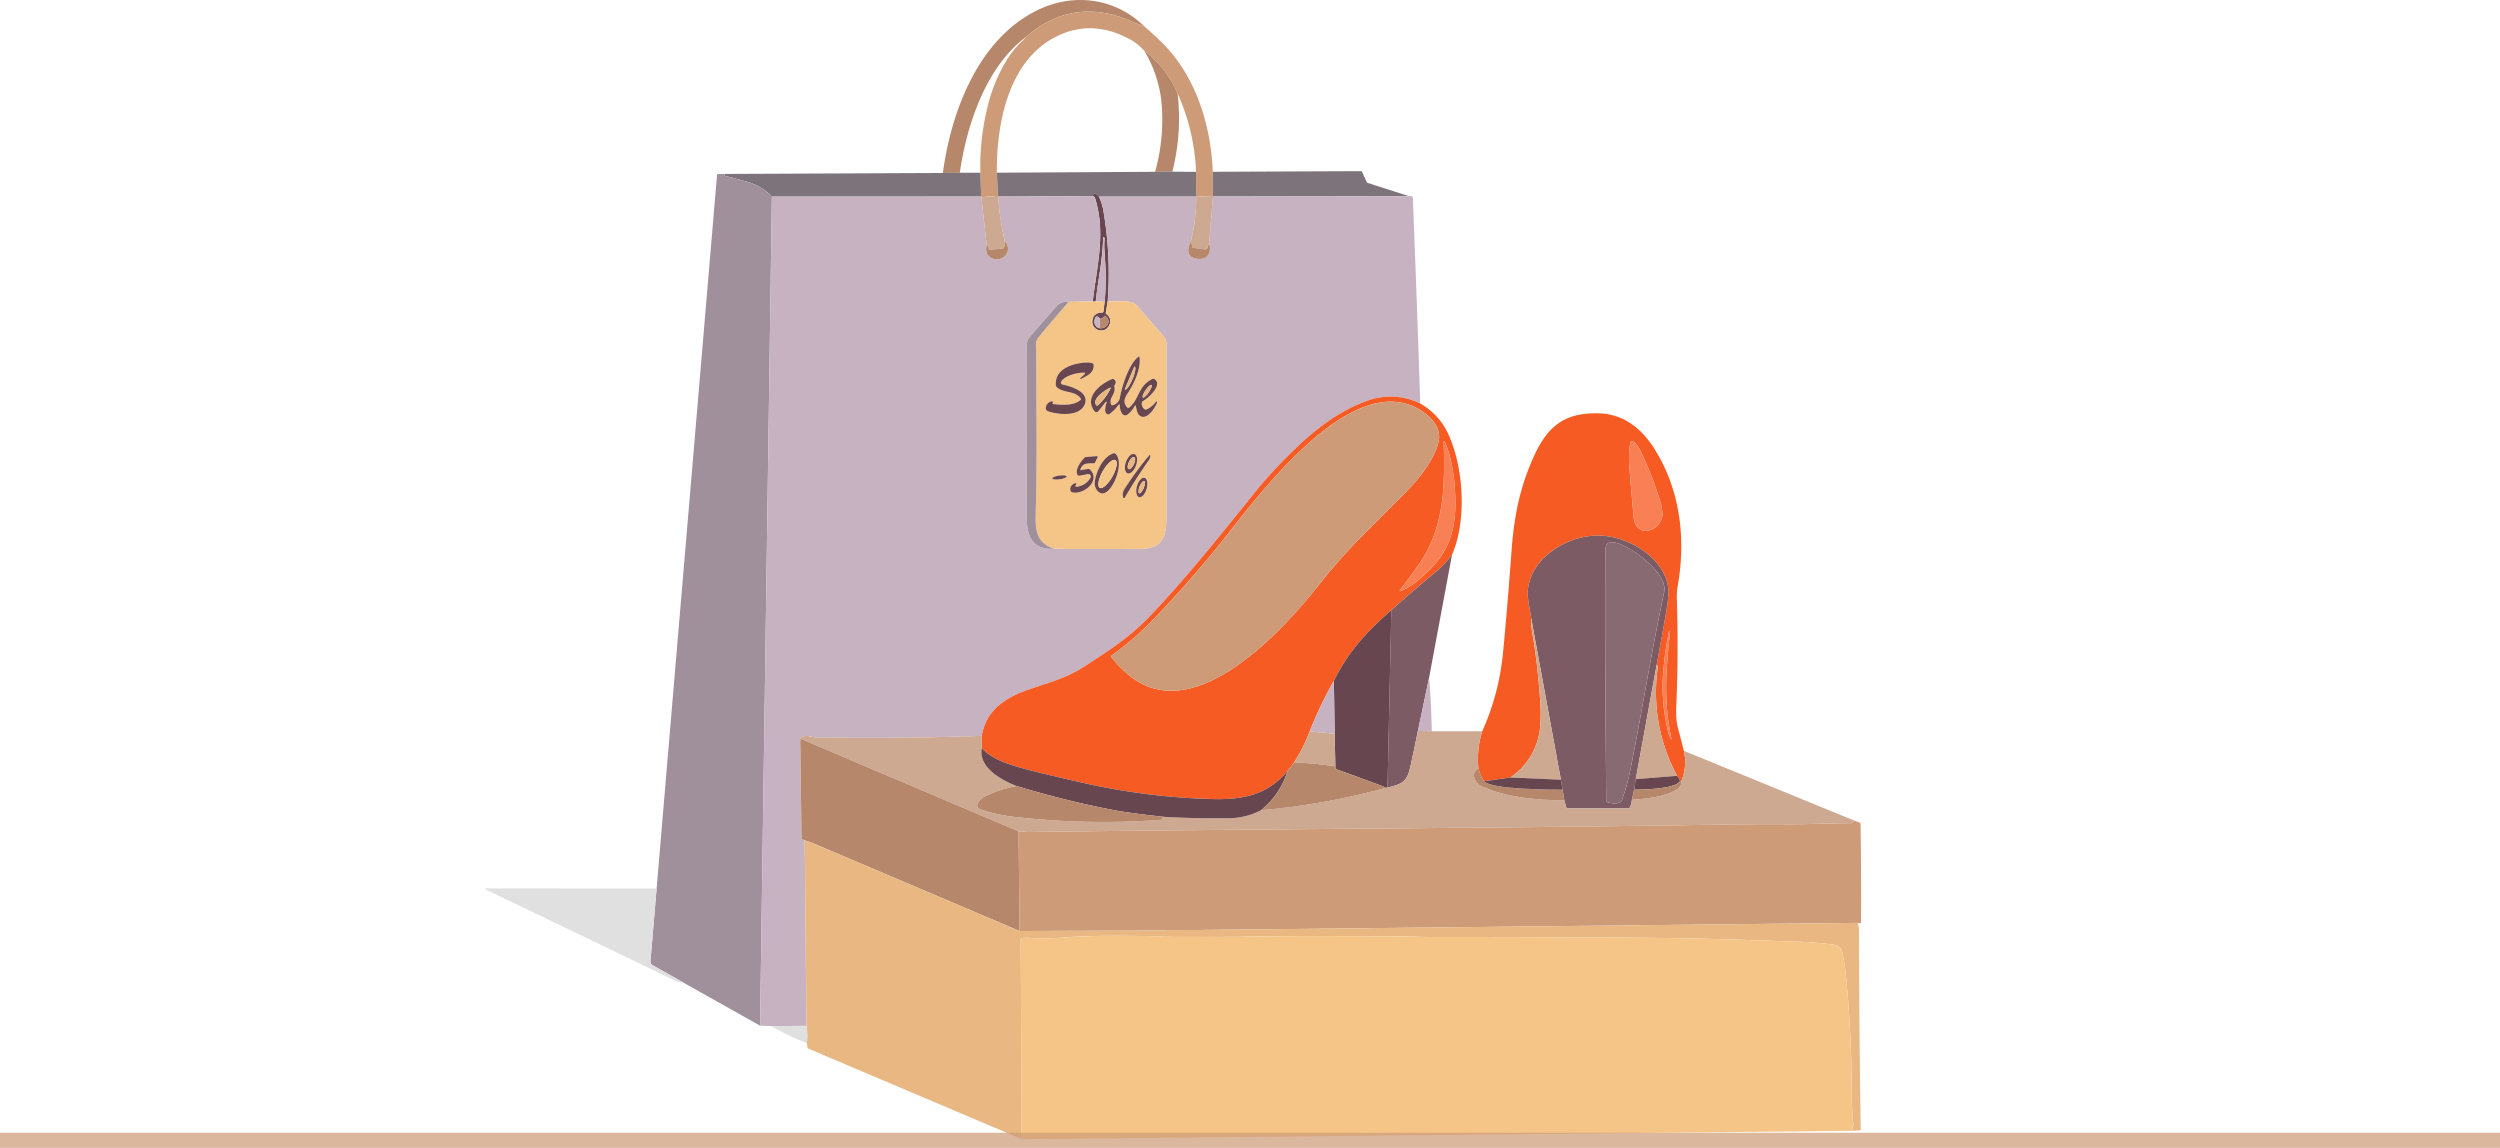 <svg xmlns="http://www.w3.org/2000/svg" width="992" height="455.463" viewBox="0 0 992 455.463">
  <g id="Group_2604" data-name="Group 2604" transform="translate(1730.645 -196.705)">
    <line id="Line_686" data-name="Line 686" x1="86.67" y2="0.38" transform="translate(-1443.182 265.344)" fill="none" stroke="#bebabd" stroke-miterlimit="10" stroke-width="0"/>
    <path id="Path_4000" data-name="Path 4000" d="M-1405.5,303.94l-2.53.045a.374.374,0,0,0-.418.386l-23.968,283.1" transform="translate(-37.679 -38.216)" fill="none" stroke="#d0c8ce" stroke-miterlimit="10" stroke-width="0"/>
    <path id="Path_4001" data-name="Path 4001" d="M-1470.1,744.449l-67.844-.039a.206.206,0,0,0-.084.393q37.661,18.082,75.374,36.274a7.939,7.939,0,0,0,3.257.753" transform="translate(0 -195.192)" fill="none" stroke="#f0f0f0" stroke-miterlimit="10" stroke-width="0"/>
    <line id="Line_687" data-name="Line 687" x2="30.347" y2="17.062" transform="translate(-1459.394 586.638)" fill="none" stroke="#d0c8ce" stroke-miterlimit="10" stroke-width="0"/>
    <line id="Line_688" data-name="Line 688" x2="4.499" y2="0.167" transform="translate(-1429.048 603.7)" fill="none" stroke="#e3d9e0" stroke-miterlimit="10" stroke-width="0"/>
    <path id="Path_4002" data-name="Path 4002" d="M-1361.649,829.32a101.953,101.953,0,0,0,14.037,6.758" transform="translate(-62.9 -225.452)" fill="none" stroke="#f0f0f0" stroke-miterlimit="10" stroke-width="0"/>
    <path id="Path_4003" data-name="Path 4003" d="M-1339.839,839.82l.277,1.706a.6.6,0,0,0,.38.483l84.629,35.907" transform="translate(-70.673 -229.194)" fill="none" stroke="#f4dbc1" stroke-miterlimit="10" stroke-width="0"/>
    <line id="Line_689" data-name="Line 689" y1="3.308" x2="329.996" transform="translate(-1325.226 645.413)" fill="none" stroke="#fae2c3" stroke-miterlimit="10" stroke-width="0"/>
    <path id="Path_4004" data-name="Path 4004" d="M-694.609,848.182l2.574-.187a.343.343,0,0,0,.354-.393q-.637-39.766-.7-79.506a14.636,14.636,0,0,0-.541-2.426" transform="translate(-300.621 -202.769)" fill="none" stroke="#f4dbc1" stroke-miterlimit="10" stroke-width="0"/>
    <path id="Path_4005" data-name="Path 4005" d="M-692.752,743.179c.908.36,1.364.193,1.371-.5q.106-19.4-.2-38.8a.471.471,0,0,0-.322-.463l-2.227-.856" transform="translate(-300.792 -180.277)" fill="none" stroke="#e7cdbc" stroke-miterlimit="10" stroke-width="0"/>
    <line id="Line_690" data-name="Line 690" x1="67.554" y1="27.643" transform="translate(-1062.475 494.639)" fill="none" stroke="#e6d4c8" stroke-miterlimit="10" stroke-width="0"/>
    <path id="Path_4006" data-name="Path 4006" d="M-843.394,585.448q-1.1-4.373-2.375-9.191c-.972-3.675-.656-7.814-.5-11.92q.724-19.608.077-39.216a26.347,26.347,0,0,1,.412-5.394c3.2-18.453.953-37.51-8.953-53.562-5.155-8.361-12.3-14.417-22.617-14.642-14.443-.322-20.8,6.037-26.234,18.581-5.143,11.855-7.228,22.926-8.18,35.862q-1.767,23.894-3.437,41.018a98.976,98.976,0,0,1-8.206,30.707" transform="translate(-219.081 -90.808)" fill="none" stroke="#fbad92" stroke-miterlimit="10" stroke-width="0"/>
    <line id="Line_691" data-name="Line 691" x1="20.017" y2="0.155" transform="translate(-1162.506 486.884)" fill="none" stroke="#e6d4c8" stroke-miterlimit="10" stroke-width="0"/>
    <path id="Path_4007" data-name="Path 4007" d="M-955.115,636a169.485,169.485,0,0,0-1.094-21.31" transform="translate(-207.391 -148.962)" fill="none" stroke="#e3d9e0" stroke-miterlimit="10" stroke-width="0"/>
    <line id="Line_692" data-name="Line 692" y1="48.902" x2="9.114" transform="translate(-1163.6 416.826)" fill="none" stroke="#beadb2" stroke-miterlimit="10" stroke-width="0"/>
    <path id="Path_4008" data-name="Path 4008" d="M-949.031,505.492c5.883-13.342,4.737-34.543-1.519-47.962A26.481,26.481,0,0,0-961.639,445.5" transform="translate(-205.456 -88.666)" fill="none" stroke="#fbad92" stroke-miterlimit="10" stroke-width="0"/>
    <path id="Path_4009" data-name="Path 4009" d="M-964.03,399.864q-1.284-40.249-2.871-79.912c0-.026,0-.322-.006-.888q-.019-2.163-1.442-1.435" transform="translate(-203.065 -43.03)" fill="none" stroke="#e3d9e0" stroke-miterlimit="10" stroke-width="0"/>
    <path id="Path_4010" data-name="Path 4010" d="M-1011.539,312.206-1028,306.928a.743.743,0,0,1-.463-.406l-1.841-3.965a.514.514,0,0,0-.515-.328l-58.724.251" transform="translate(-159.875 -37.607)" fill="none" stroke="#bebabd" stroke-miterlimit="10" stroke-width="0"/>
    <path id="Path_4011" data-name="Path 4011" d="M-1104.664,270.581c-.682-18.15-6.565-37.124-18.987-50.061q-3.205-3.34-8.328-7.8" transform="translate(-144.75 -5.707)" fill="none" stroke="#e7cdbc" stroke-miterlimit="10" stroke-width="0"/>
    <path id="Path_4012" data-name="Path 4012" d="M-1176.156,207.013c-11.534-11.154-27.888-13.233-42.118-6.346-23.589,11.411-34.4,40.258-37.665,64.677" transform="translate(-100.573)" fill="none" stroke="#dbc3b5" stroke-miterlimit="10" stroke-width="0"/>
    <path id="Path_4013" data-name="Path 4013" d="M-1157.891,209.566a45.916,45.916,0,0,1-5.574-2.04c-14.655-6.513-29.149-4.293-41.224,6.417" transform="translate(-118.838 -2.553)" fill="none" stroke="#c29172" stroke-miterlimit="10" stroke-width="0"/>
    <path id="Path_4014" data-name="Path 4014" d="M-1219.226,219.52c-15.923,11.772-23.634,35.206-26.253,53.858" transform="translate(-104.301 -8.131)" fill="none" stroke="#dbc3b5" stroke-miterlimit="10" stroke-width="0"/>
    <line id="Line_693" data-name="Line 693" x1="6.732" y2="0.097" transform="translate(-1356.512 265.247)" fill="none" stroke="#997e73" stroke-miterlimit="10" stroke-width="0"/>
    <line id="Line_694" data-name="Line 694" x2="0.09" y2="9.558" transform="translate(-1249.414 264.874)" fill="none" stroke="#a58879" stroke-miterlimit="10" stroke-width="0"/>
    <line id="Line_695" data-name="Line 695" x1="6.687" y2="0.367" transform="translate(-1256.011 274.432)" fill="none" stroke="#cea285" stroke-miterlimit="10" stroke-width="0"/>
    <path id="Path_4015" data-name="Path 4015" d="M-1099.789,317.994v-.084" transform="translate(-156.222 -43.195)" fill="none" stroke="#cba79d" stroke-miterlimit="10" stroke-width="0"/>
    <line id="Line_696" data-name="Line 696" x1="0.039" y1="9.822" transform="translate(-1256.05 264.893)" fill="none" stroke="#a58879" stroke-miterlimit="10" stroke-width="0"/>
    <path id="Path_4016" data-name="Path 4016" d="M-1103.9,285.423a83.621,83.621,0,0,0-7.318-31.113" transform="translate(-152.149 -20.529)" fill="none" stroke="#e7cdbc" stroke-miterlimit="10" stroke-width="0"/>
    <path id="Path_4017" data-name="Path 4017" d="M-1118.56,244.916c-.277-.618-.6-1.313-.978-2.085a40.964,40.964,0,0,0-12.28-14.88" transform="translate(-144.807 -11.135)" fill="none" stroke="#c29172" stroke-miterlimit="10" stroke-width="0"/>
    <path id="Path_4018" data-name="Path 4018" d="M-1164.2,223.022a30.519,30.519,0,0,0-4.042-3.572q-16.808-10.011-32.38-1.21c-17.88,10.111-22.211,34.562-22.044,53.2" transform="translate(-112.431 -6.207)" fill="none" stroke="#e7cdbc" stroke-miterlimit="10" stroke-width="0"/>
    <line id="Line_697" data-name="Line 697" x2="0.483" y2="9.332" transform="translate(-1335.092 265.234)" fill="none" stroke="#a58879" stroke-miterlimit="10" stroke-width="0"/>
    <path id="Path_4019" data-name="Path 4019" d="M-1225.565,317.68c-.122.367-.5.438-1.12.225-1.345-.457-4.016.045-5.484.219" transform="translate(-109.044 -43.113)" fill="none" stroke="#cea285" stroke-miterlimit="10" stroke-width="0"/>
    <path id="Path_4020" data-name="Path 4020" d="M-1232.243,318.2q-.183-.029-.116-.309" transform="translate(-108.97 -43.188)" fill="none" stroke="#cba79d" stroke-miterlimit="10" stroke-width="0"/>
    <line id="Line_698" data-name="Line 698" x1="0.309" y1="9.442" transform="translate(-1341.638 265.26)" fill="none" stroke="#a58879" stroke-miterlimit="10" stroke-width="0"/>
    <path id="Path_4021" data-name="Path 4021" d="M-1232.846,273.391a98.776,98.776,0,0,1,3.334-28.055c2.143-8.019,6.887-18.459,13.156-24.065a13.4,13.4,0,0,0,1.622-1.751" transform="translate(-108.793 -8.131)" fill="none" stroke="#e7cdbc" stroke-miterlimit="10" stroke-width="0"/>
    <line id="Line_699" data-name="Line 699" x1="82.982" y2="0.006" transform="translate(-1424.311 274.702)" fill="none" stroke="#a2939e" stroke-miterlimit="10" stroke-width="0"/>
    <path id="Path_4022" data-name="Path 4022" d="M-1371.735,312.925a22.168,22.168,0,0,0-9.905-5.889q-4.316-1.216-8.657-2.317a.385.385,0,0,1-.322-.425l.013-.354" transform="translate(-52.576 -38.216)" fill="none" stroke="#8e828b" stroke-miterlimit="10" stroke-width="0"/>
    <line id="Line_700" data-name="Line 700" x1="8.142" y1="0.013" transform="translate(-1349.78 265.247)" fill="none" stroke="#bebabd" stroke-miterlimit="10" stroke-width="0"/>
    <line id="Line_701" data-name="Line 701" x1="77.916" y2="0.064" transform="translate(-1249.33 274.599)" fill="none" stroke="#a2939e" stroke-miterlimit="10" stroke-width="0"/>
    <path id="Path_4023" data-name="Path 4023" d="M-1089.409,317.7c0-.077,0-.154.006-.232" transform="translate(-159.921 -43.038)" fill="none" stroke="#a58f86" stroke-miterlimit="10" stroke-width="0"/>
    <path id="Path_4024" data-name="Path 4024" d="M-1095.815,346.325a2.322,2.322,0,0,0-.5,1.255,1.126,1.126,0,0,1-1.281,1.056l-4.447-.624a.441.441,0,0,1-.373-.322l-.656-2.349" transform="translate(-155.053 -52.971)" fill="none" stroke="#c2987e" stroke-miterlimit="10" stroke-width="0"/>
    <path id="Path_4025" data-name="Path 4025" d="M-1057.969,443.974a26.727,26.727,0,0,0-20.731-1.216c-11.032,3.875-20.635,11.141-29.014,19.3a183.749,183.749,0,0,0-14.4,15.363c-13.967,17.268-27.669,34.7-43.013,50.788-8.328,8.734-16.637,13.909-25.983,20.016-7.5,4.9-14.874,6.629-22.739,9.416-8.946,3.173-16.419,8.116-18.092,18.2" transform="translate(-109.126 -87.139)" fill="none" stroke="#df8773" stroke-miterlimit="10" stroke-width="0"/>
    <path id="Path_4026" data-name="Path 4026" d="M-1271.832,650.38q-32.805,1.12-65.675.624c-2.458-.039-4.068-1.6-6.372.476" transform="translate(-69.233 -161.681)" fill="none" stroke="#caaea9" stroke-miterlimit="10" stroke-width="0"/>
    <path id="Path_4027" data-name="Path 4027" d="M-1343.879,652.09l.521,39.467a.5.5,0,0,0,.315.476l.946.418" transform="translate(-69.233 -162.291)" fill="none" stroke="#bf9d96" stroke-miterlimit="10" stroke-width="0"/>
    <line id="Line_702" data-name="Line 702" x2="0.702" y2="73.604" transform="translate(-1411.329 530.161)" fill="none" stroke="#d8b5a2" stroke-miterlimit="10" stroke-width="0"/>
    <line id="Line_703" data-name="Line 703" x1="13.921" y2="0.103" transform="translate(-1424.549 603.765)" fill="none" stroke="#d4c9d1" stroke-miterlimit="10" stroke-width="0"/>
    <line id="Line_704" data-name="Line 704" x2="2.072" y2="18.961" transform="translate(-1341.213 275.011)" fill="none" stroke="#caaea9" stroke-miterlimit="10" stroke-width="0"/>
    <path id="Path_4028" data-name="Path 4028" d="M-1229.056,346.882q-.792,3.659,1.661,4.994c4.621,2.523,9.139-2.825,5.464-6.707" transform="translate(-110.085 -52.91)" fill="none" stroke="#bf9d96" stroke-miterlimit="10" stroke-width="0"/>
    <path id="Path_4029" data-name="Path 4029" d="M-1219.3,335.451a138.55,138.55,0,0,1-2.568-17.069.605.605,0,0,1,.193-.483" transform="translate(-112.713 -43.192)" fill="none" stroke="#caaea9" stroke-miterlimit="10" stroke-width="0"/>
    <line id="Line_705" data-name="Line 705" x1="9.545" y2="0.18" transform="translate(-1306.599 316.318)" fill="none" stroke="#debca4" stroke-miterlimit="10" stroke-width="0"/>
    <path id="Path_4030" data-name="Path 4030" d="M-1187.657,382.794a5.333,5.333,0,0,0-5.014,1.937q-5.4,6.131-10.626,12.222a3.587,3.587,0,0,0-.837,1.924,43.093,43.093,0,0,0-.225,4.557q-.116,32.931.129,65.881c.058,7.009,2.774,12.029,10.884,11.4" transform="translate(-118.942 -66.295)" fill="none" stroke="#b4a1af" stroke-miterlimit="10" stroke-width="0"/>
    <path id="Path_4031" data-name="Path 4031" d="M-1187.229,480.607a32.913,32.913,0,0,1,4.4.109q14.665.01,29.336-.013c8.753-.013,10.748-4.241,10.748-12.589q0-34.234.007-68.475c0-2.761-1.57-3.669-3.141-5.542-2.755-3.3-5.728-6.449-8.425-9.777-2.195-2.71-8.515-1.718-11.752-1.8" transform="translate(-125.06 -66.182)" fill="none" stroke="#debca4" stroke-miterlimit="10" stroke-width="0"/>
    <path id="Path_4032" data-name="Path 4032" d="M-1100.958,318.04a67.292,67.292,0,0,1-2.111,17.571" transform="translate(-155.053 -43.241)" fill="none" stroke="#caaea9" stroke-miterlimit="10" stroke-width="0"/>
    <path id="Path_4033" data-name="Path 4033" d="M-1103.633,345.34q-2.945,6.3,2.626,7.035c3.868.508,5.773-2.439,4.628-6.05" transform="translate(-154.489 -52.971)" fill="none" stroke="#bf9d96" stroke-miterlimit="10" stroke-width="0"/>
    <line id="Line_706" data-name="Line 706" y1="18.691" x2="1.538" transform="translate(-1250.868 274.663)" fill="none" stroke="#caaea9" stroke-miterlimit="10" stroke-width="0"/>
    <path id="Path_4034" data-name="Path 4034" d="M-1112.374,254.31a86.452,86.452,0,0,1-2.085,31.048" transform="translate(-150.994 -20.529)" fill="none" stroke="#dbc3b5" stroke-miterlimit="10" stroke-width="0"/>
    <line id="Line_707" data-name="Line 707" x1="6.848" y2="0.045" transform="translate(-1272.301 264.829)" fill="none" stroke="#997e73" stroke-miterlimit="10" stroke-width="0"/>
    <path id="Path_4035" data-name="Path 4035" d="M-1131.819,227.95a49.33,49.33,0,0,1,6.732,19.276,76.309,76.309,0,0,1-2.407,28.783" transform="translate(-144.807 -11.135)" fill="none" stroke="#dbc3b5" stroke-miterlimit="10" stroke-width="0"/>
    <line id="Line_708" data-name="Line 708" x1="62.791" y2="0.36" transform="translate(-1335.092 264.874)" fill="none" stroke="#bebabd" stroke-miterlimit="10" stroke-width="0"/>
    <line id="Line_709" data-name="Line 709" x1="38.553" y2="0.013" transform="translate(-1294.564 274.715)" fill="none" stroke="#a2939e" stroke-miterlimit="10" stroke-width="0"/>
    <path id="Path_4036" data-name="Path 4036" d="M-1161.027,317.288l-.953-.94a.755.755,0,0,0-.579-.219q-1.062.048-.85.946" transform="translate(-133.537 -42.56)" fill="none" stroke="#725d65" stroke-miterlimit="10" stroke-width="0"/>
    <line id="Line_710" data-name="Line 710" x1="37.446" y2="0.193" transform="translate(-1334.391 274.515)" fill="none" stroke="#a2939e" stroke-miterlimit="10" stroke-width="0"/>
    <path id="Path_4037" data-name="Path 4037" d="M-1221.69,317.79c-.1-.2-.174-.251-.219-.142" transform="translate(-112.701 -43.082)" fill="none" stroke="#a58f86" stroke-miterlimit="10" stroke-width="0"/>
    <path id="Path_4038" data-name="Path 4038" d="M-1221.824,345.17q.348,2.954-.972,3.1-2.414.261-4.891.412a.328.328,0,0,1-.393-.322c-.109-.946-.4-1.435-.869-1.474" transform="translate(-110.192 -52.91)" fill="none" stroke="#c2987e" stroke-miterlimit="10" stroke-width="0"/>
    <line id="Line_711" data-name="Line 711" x1="9.403" y1="0.064" transform="translate(-1265.453 264.829)" fill="none" stroke="#bebabd" stroke-miterlimit="10" stroke-width="0"/>
    <path id="Path_4039" data-name="Path 4039" d="M-1363.9,317.837c.27-.212.29-.129.064.257a.953.953,0,0,0-.122.457l-4.679,328.277" transform="translate(-60.409 -43.128)" fill="none" stroke="#b4a1af" stroke-miterlimit="10" stroke-width="0"/>
    <path id="Path_4040" data-name="Path 4040" d="M-1423.073,781.851l-12.319-6.951a1.641,1.641,0,0,1-.83-1.57l2.446-28.86" transform="translate(-36.321 -195.213)" fill="none" stroke="#c0b8be" stroke-miterlimit="10" stroke-width="0"/>
    <path id="Path_4041" data-name="Path 4041" d="M-1191.332,480.757c-7.723-2.259-7.543-8.586-7.35-15.267.592-20.943.193-42.028.18-62.985,0-1.609-.592-3.662.676-5.284q3.06-3.91,12.184-14.391" transform="translate(-120.957 -66.331)" fill="none" stroke="#cbab92" stroke-miterlimit="10" stroke-width="0"/>
    <path id="Path_4042" data-name="Path 4042" d="M-1159.689,317.93a24.689,24.689,0,0,1,1.661,5.13,147.514,147.514,0,0,1,1.789,36.487" transform="translate(-134.875 -43.202)" fill="none" stroke="#987c88" stroke-miterlimit="10" stroke-width="0"/>
    <path id="Path_4043" data-name="Path 4043" d="M-1157.715,382.59l-.753,4.492a.464.464,0,0,0,.206.489,3.29,3.29,0,0,1,1.036,4.615c-1.841,3.688-7.4,1.712-6.507-2.491q.579-2.732,3.932-2.748a.342.342,0,0,0,.38-.328l.5-3.887" transform="translate(-133.399 -66.246)" fill="none" stroke="#af866b" stroke-miterlimit="10" stroke-width="0"/>
    <path id="Path_4044" data-name="Path 4044" d="M-1158.148,368.571a102.675,102.675,0,0,0,.238-15.3c-.161-2.858-.579-6.745-.258-9.583a.775.775,0,0,0-.219-.682c-.245-.245-.367-.193-.373.154-.142,8.631-2.04,16.67-2.909,25.191" transform="translate(-134.169 -52.085)" fill="none" stroke="#987c88" stroke-miterlimit="10" stroke-width="0"/>
    <path id="Path_4045" data-name="Path 4045" d="M-1162.343,382.47a2.03,2.03,0,0,1-1.216.052" transform="translate(-133.496 -66.203)" fill="none" stroke="#af866b" stroke-miterlimit="10" stroke-width="0"/>
    <path id="Path_4046" data-name="Path 4046" d="M-1163.559,359.4c1.764-14.584,5.213-27.206.94-40.966a1.281,1.281,0,0,0-.83-.837" transform="translate(-133.496 -43.085)" fill="none" stroke="#987c88" stroke-miterlimit="10" stroke-width="0"/>
    <path id="Path_4047" data-name="Path 4047" d="M-1147.057,770.32c-.5.734-.624,1.262-.367,1.59a.447.447,0,0,1-.354.727c-14.121-.045-28.635-.592-42.749.47q-4.808.357-9.628.431c-2.092.032-4.673-.476-7.022-.212a.8.8,0,0,0-.792.888l.412,78.933" transform="translate(-117.669 -204.426)" fill="none" stroke="#efbe85" stroke-miterlimit="10" stroke-width="0"/>
    <path id="Path_4048" data-name="Path 4048" d="M-1339.9,836.021a22.953,22.953,0,0,0-.116-6.861" transform="translate(-70.609 -225.395)" fill="none" stroke="#e4ccb1" stroke-miterlimit="10" stroke-width="0"/>
    <line id="Line_712" data-name="Line 712" x2="0.373" y2="39.537" transform="translate(-1326.461 526.595)" fill="none" stroke="#c29172" stroke-miterlimit="10" stroke-width="0"/>
    <path id="Path_4049" data-name="Path 4049" d="M-1255.868,750.772q-65.4-27.814-82.544-35.077c-.515-.219-1.416-.515-2.7-.895" transform="translate(-70.22 -184.639)" fill="none" stroke="#cf9f77" stroke-miterlimit="10" stroke-width="0"/>
    <path id="Path_4050" data-name="Path 4050" d="M-955.385,538.71a39.207,39.207,0,0,1-5.87,6.359q-9.674,7.984-18.214,15.64" transform="translate(-199.102 -121.884)" fill="none" stroke="#b95b44" stroke-miterlimit="10" stroke-width="0"/>
    <path id="Path_4051" data-name="Path 4051" d="M-992.089,572.89c-9.583,8.412-16.908,16.181-22.791,28.036" transform="translate(-186.482 -134.065)" fill="none" stroke="#af513a" stroke-miterlimit="10" stroke-width="0"/>
    <path id="Path_4052" data-name="Path 4052" d="M-1020.193,616.45a157.142,157.142,0,0,0-9.6,20.074" transform="translate(-181.169 -149.589)" fill="none" stroke="#df8773" stroke-miterlimit="10" stroke-width="0"/>
    <path id="Path_4053" data-name="Path 4053" d="M-1033.214,647.64a68,68,0,0,1-6.185,12.332" transform="translate(-177.744 -160.705)" fill="none" stroke="#e2825b" stroke-miterlimit="10" stroke-width="0"/>
    <line id="Line_713" data-name="Line 713" x1="2.587" y2="3.353" transform="translate(-1219.73 499.267)" fill="none" stroke="#d67148" stroke-miterlimit="10" stroke-width="0"/>
    <path id="Path_4054" data-name="Path 4054" d="M-1110.615,667.031c-8.064,9.616-17.905,11.521-30.25,11.141a261.457,261.457,0,0,1-49.887-6.179q-20.689-4.7-26.665-6.481c-5.265-1.57-10.6-3.36-14.552-7.472" transform="translate(-109.116 -164.411)" fill="none" stroke="#af513a" stroke-miterlimit="10" stroke-width="0"/>
    <line id="Line_714" data-name="Line 714" y1="4.93" x2="0.019" transform="translate(-1341.084 488.699)" fill="none" stroke="#e2825b" stroke-miterlimit="10" stroke-width="0"/>
    <path id="Path_4055" data-name="Path 4055" d="M-926.745,670.32c-3.244,1.957-1.538,5.857,1.3,7.17,9.886,4.583,22.494,5.432,32.792,5.645m26.781-.3c5.715-.393,13.065-1.056,17.963-4.158,1.422-.895,1.7-2.117,1.847-3.675" transform="translate(-217.263 -168.788)" fill="none" stroke="#c2987e" stroke-miterlimit="10" stroke-width="0"/>
    <path id="Path_4056" data-name="Path 4056" d="M-877.708,702.56l-.682.811a.7.7,0,0,1-.554.264c-8.316,0-16.985.463-24.882.412q-13.564-.087-27.135.142c-91.42,1.519-182.871,1.673-274.3,2.941-1.216.019-2.613-.3-3.99-.257" transform="translate(-117.213 -180.277)" fill="none" stroke="#cea285" stroke-miterlimit="10" stroke-width="0"/>
    <line id="Line_715" data-name="Line 715" x1="86.65" y1="36.796" transform="translate(-1413.112 489.799)" fill="none" stroke="#c2987e" stroke-miterlimit="10" stroke-width="0"/>
    <path id="Path_4057" data-name="Path 4057" d="M-1232.046,658.04c-1.384,7.678,7.936,12.673,13.87,14.971" transform="translate(-109.039 -164.411)" fill="none" stroke="#9b7870" stroke-miterlimit="10" stroke-width="0"/>
    <path id="Path_4058" data-name="Path 4058" d="M-1219.1,681.3a49.673,49.673,0,0,0-12.718,4.171c-1.468.721-4.756,3.99-1.7,5.078a61.959,61.959,0,0,0,13.658,3.006,307.47,307.47,0,0,0,58.054,1.152.441.441,0,0,0,.431-.36.939.939,0,0,1,1.056-.785" transform="translate(-108.116 -172.701)" fill="none" stroke="#c2987e" stroke-miterlimit="10" stroke-width="0"/>
    <path id="Path_4059" data-name="Path 4059" d="M-1119.089,698.875q12.676.685,25.41.5a27.468,27.468,0,0,0,12.744-3.167" transform="translate(-149.344 -178.014)" fill="none" stroke="#9b7870" stroke-miterlimit="10" stroke-width="0"/>
    <path id="Path_4060" data-name="Path 4060" d="M-1059.809,691.338a279.95,279.95,0,0,0,49.275-8.8" transform="translate(-170.47 -173.143)" fill="none" stroke="#c2987e" stroke-miterlimit="10" stroke-width="0"/>
    <line id="Line_716" data-name="Line 716" x1="3.521" y1="0.219" transform="translate(-1295.838 316.267)" fill="none" stroke="#debca4" stroke-miterlimit="10" stroke-width="0"/>
    <line id="Line_717" data-name="Line 717" x1="259.114" y2="2.793" transform="translate(-1252.658 562.901)" fill="none" stroke="#dba97d" stroke-miterlimit="10" stroke-width="0"/>
    <line id="Line_718" data-name="Line 718" x1="12.068" y2="0.2" transform="translate(-1264.726 565.695)" fill="none" stroke="#e2b080" stroke-miterlimit="10" stroke-width="0"/>
    <line id="Line_719" data-name="Line 719" x1="61.363" y2="0.238" transform="translate(-1326.088 565.894)" fill="none" stroke="#dba97d" stroke-miterlimit="10" stroke-width="0"/>
    <line id="Line_720" data-name="Line 720" x1="4.821" y2="22.939" transform="translate(-1168.421 465.728)" fill="none" stroke="#a28793" stroke-miterlimit="10" stroke-width="0"/>
    <path id="Path_4061" data-name="Path 4061" d="M-970.666,650.33q-1.052,5.194-2.175,10.349c-1.01,4.615-1.429,7.569-5.664,9.114a32.543,32.543,0,0,1-4.744,1.268" transform="translate(-197.755 -161.663)" fill="none" stroke="#a5827b" stroke-miterlimit="10" stroke-width="0"/>
    <path id="Path_4062" data-name="Path 4062" d="M-983.3,682.344c-.032-.122-.064-.238-.1-.354" transform="translate(-197.701 -172.947)" fill="none" stroke="#997168" stroke-miterlimit="10" stroke-width="0"/>
    <path id="Path_4063" data-name="Path 4063" d="M-983.4,643.109l.689-.058a.34.34,0,0,0,.348-.367l1.493-69.794" transform="translate(-197.701 -134.065)" fill="none" stroke="#72515a" stroke-miterlimit="10" stroke-width="0"/>
    <path id="Path_4064" data-name="Path 4064" d="M-1023.032,668.351A130.562,130.562,0,0,0-1039.4,666.8" transform="translate(-177.744 -167.533)" fill="none" stroke="#c2987e" stroke-miterlimit="10" stroke-width="0"/>
    <line id="Line_721" data-name="Line 721" x1="9.912" y1="0.901" transform="translate(-1210.958 486.935)" fill="none" stroke="#caaea9" stroke-miterlimit="10" stroke-width="0"/>
    <path id="Path_4065" data-name="Path 4065" d="M-1102.935,671.012a31.973,31.973,0,0,1-10.549,15.576m-38.154,2.665q-13.526-1.438-20.287-2.7a375.831,375.831,0,0,1-38.495-9.558m146.114.444q-9.432-3.572-18.955-6.964a.983.983,0,0,1-.586-.463,1.6,1.6,0,0,1-.135-.8" transform="translate(-116.796 -168.392)" fill="none" stroke="#8f675d" stroke-miterlimit="10" stroke-width="0"/>
    <line id="Line_722" data-name="Line 722" x1="0.27" y1="12.982" transform="translate(-1201.046 487.836)" fill="none" stroke="#9b7870" stroke-miterlimit="10" stroke-width="0"/>
    <line id="Line_723" data-name="Line 723" x1="0.315" y1="20.976" transform="translate(-1201.361 466.861)" fill="none" stroke="#987c88" stroke-miterlimit="10" stroke-width="0"/>
    <path id="Path_4066" data-name="Path 4066" d="M-799.559,659.61a19.471,19.471,0,0,1-.849,11.572" transform="translate(-262.916 -164.971)" fill="none" stroke="#e2825b" stroke-miterlimit="10" stroke-width="0"/>
    <path id="Path_4067" data-name="Path 4067" d="M-800.783,677.59a2.023,2.023,0,0,1-.676.476" transform="translate(-262.541 -171.378)" fill="none" stroke="#d67148" stroke-miterlimit="10" stroke-width="0"/>
    <path id="Path_4068" data-name="Path 4068" d="M-802.1,677.15a5.611,5.611,0,0,0-1.165-2.13" transform="translate(-261.896 -170.463)" fill="none" stroke="#af513a" stroke-miterlimit="10" stroke-width="0"/>
    <path id="Path_4069" data-name="Path 4069" d="M-807.9,650.633a69.367,69.367,0,0,1-7.736-42.55c.1-.753-.039-1.255-.393-1.493" transform="translate(-257.268 -146.075)" fill="none" stroke="#e2825b" stroke-miterlimit="10" stroke-width="0"/>
    <path id="Path_4070" data-name="Path 4070" d="M-844.223,578.2q1.969-10.514,3.8-21.066,1.2-6.864.714-9.989c-1.371-8.927-10-15.717-18.118-18.523a28.8,28.8,0,0,0-20.267.3c-8.586,3.27-16.49,10.285-17.249,19.881-.251,3.205.856,7.234,1.319,10.742" transform="translate(-229.071 -117.686)" fill="none" stroke="#b95b44" stroke-miterlimit="10" stroke-width="0"/>
    <path id="Path_4071" data-name="Path 4071" d="M-897.824,577.61a35.161,35.161,0,0,0,.669,7.151q1.805,10.668,2.813,24.258a62.871,62.871,0,0,1-.013,12.847,27.032,27.032,0,0,1-11.695,19.09" transform="translate(-225.268 -135.747)" fill="none" stroke="#e2825b" stroke-miterlimit="10" stroke-width="0"/>
    <line id="Line_724" data-name="Line 724" x1="10.459" y2="1.493" transform="translate(-1141.775 505.207)" fill="none" stroke="#af513a" stroke-miterlimit="10" stroke-width="0"/>
    <path id="Path_4072" data-name="Path 4072" d="M-923.536,675.488a15.932,15.932,0,0,1-2.233-5.168" transform="translate(-218.24 -168.788)" fill="none" stroke="#d67148" stroke-miterlimit="10" stroke-width="0"/>
    <path id="Path_4073" data-name="Path 4073" d="M-925.883,662.209a35.683,35.683,0,0,1,1.519-14.649" transform="translate(-218.125 -160.676)" fill="none" stroke="#e2825b" stroke-miterlimit="10" stroke-width="0"/>
    <line id="Line_725" data-name="Line 725" x1="8.277" y2="45.362" transform="translate(-1081.571 460.515)" fill="none" stroke="#a5827b" stroke-miterlimit="10" stroke-width="0"/>
    <line id="Line_726" data-name="Line 726" x1="0.624" y2="4.177" transform="translate(-1082.195 505.877)" fill="none" stroke="#72515a" stroke-miterlimit="10" stroke-width="0"/>
    <line id="Line_727" data-name="Line 727" x1="0.94" y2="3.99" transform="translate(-1083.135 510.054)" fill="none" stroke="#997168" stroke-miterlimit="10" stroke-width="0"/>
    <path id="Path_4074" data-name="Path 4074" d="M-846.018,689.76a6.337,6.337,0,0,1-.856,3.16.6.6,0,0,1-.528.309h-24.155a.477.477,0,0,1-.457-.341l-.785-2.825" transform="translate(-237.117 -175.716)" fill="none" stroke="#a5827b" stroke-miterlimit="10" stroke-width="0"/>
    <line id="Line_728" data-name="Line 728" x1="0.708" y1="4.274" transform="translate(-1110.624 510.073)" fill="none" stroke="#997168" stroke-miterlimit="10" stroke-width="0"/>
    <line id="Line_729" data-name="Line 729" x1="0.669" y1="3.978" transform="translate(-1111.293 506.096)" fill="none" stroke="#72515a" stroke-miterlimit="10" stroke-width="0"/>
    <line id="Line_730" data-name="Line 730" x1="11.797" y1="64.233" transform="translate(-1123.091 441.863)" fill="none" stroke="#a5827b" stroke-miterlimit="10" stroke-width="0"/>
    <path id="Path_4075" data-name="Path 4075" d="M-957.784,647.742c-1.622-.187-3.939-.341-4.576,1.564a.424.424,0,0,1-.5.27l-.837-.206" transform="translate(-204.722 -160.704)" fill="none" stroke="#caaea9" stroke-miterlimit="10" stroke-width="0"/>
    <path id="Path_4076" data-name="Path 4076" d="M-922.3,678.35c2.774,3.289,26.1,3.321,31.151,3.373" transform="translate(-219.476 -171.649)" fill="none" stroke="#8f675d" stroke-miterlimit="10" stroke-width="0"/>
    <path id="Path_4077" data-name="Path 4077" d="M-837.189,849.729c-.521-.483-.553-1.12-.109-1.924a1.019,1.019,0,0,0,.122-.6q-.657-6.468-.663-12.1-.029-24.165-2.33-47.261-.3-3.08-.85-6.14c-.566-3.192-.792-5.451-4.184-5.889q-7.443-.946-14.958-1.184c-18.066-.566-36.152-1.281-54.225-1.442q-44.989-.4-89.978-.367c-4.879,0-11.933-.3-18.51-.309-19.489-.019-39.01-.219-58.492.238a110.386,110.386,0,0,1-11.489-.348q-2.192-.183-1.764-2.394" transform="translate(-158.041 -204.315)" fill="none" stroke="#efbe85" stroke-miterlimit="10" stroke-width="0"/>
    <path id="Path_4078" data-name="Path 4078" d="M-811.534,678.33c-2.021,3.1-14.153,3.3-18.2,3.366" transform="translate(-252.467 -171.642)" fill="none" stroke="#8f675d" stroke-miterlimit="10" stroke-width="0"/>
    <path id="Path_4079" data-name="Path 4079" d="M-886.026,676.558l-20.023-.888m66.151-.65-16.406,1.319" transform="translate(-225.268 -170.463)" fill="none" stroke="#9b7870" stroke-miterlimit="10" stroke-width="0"/>
    <path id="Path_4080" data-name="Path 4080" d="M-1160.441,392.585q-1.535-1.776-2.027.663a2.665,2.665,0,0,0,1.937,3.225" transform="translate(-133.859 -69.541)" fill="none" stroke="#987c88" stroke-miterlimit="10" stroke-width="0"/>
    <path id="Path_4081" data-name="Path 4081" d="M-1159.419,396.323c3.064.438,4.969-3.044,2.368-4.834a.283.283,0,0,0-.444.084c-.56.856-1.172,1.139-1.834.862" transform="translate(-134.971 -69.391)" fill="none" stroke="#8f675d" stroke-miterlimit="10" stroke-width="0"/>
    <line id="Line_731" data-name="Line 731" y1="3.887" x2="0.09" transform="translate(-1294.39 323.044)" fill="none" stroke="#bf9d96" stroke-miterlimit="10" stroke-width="0"/>
    <path id="Path_4082" data-name="Path 4082" d="M-1168.333,434.693c-.367,1.294-1.3,4.029.36,4.756a.574.574,0,0,0,.566-.045,12.868,12.868,0,0,0,3.759-3.746.277.277,0,0,1,.509.154,6.05,6.05,0,0,0,.933,3.36,1.45,1.45,0,0,0,2.1.393,9.854,9.854,0,0,0,2.928-3.488.221.221,0,0,1,.412.051c.367,1.6.56,3.939,2.529,4.286,2.581.451,5.194-3.707,5.921-5.7a.282.282,0,0,0-.135-.348.282.282,0,0,0-.36.084,9.589,9.589,0,0,1-3.739,3.083.617.617,0,0,1-.605-.045,2.634,2.634,0,0,1-1.171-2.851.559.559,0,0,1,.3-.393c2-.991,8.412-6.719,4.479-8.85a.634.634,0,0,0-.579-.013c-5.941,2.858-5.065,7.974-9.332,11.437a.485.485,0,0,1-.65-.039c-1.789-1.783-1.242-3.675.129-5.715,2.433-3.6,5.387-9.867,4.666-14.308-.045-.257-.167-.309-.38-.161-3.772,2.671-6.539,11.669-7.369,16.045a3.737,3.737,0,0,1-2.974,3.2.4.4,0,0,1-.489-.245c-1.178-2.671,1.963-4,1.249-7.189a.756.756,0,0,1,.129-.631,1.417,1.417,0,0,0-.437-2.3.609.609,0,0,0-.547-.052c-4.473,1.821-11.109,6.919-7.273,12.46q.956,1.381,2,.058l2.71-3.437a.213.213,0,0,1,.373.187m-8.869-11.772a.3.3,0,0,1,.193.515l-1.757,1.6a.229.229,0,0,0-.032.309.234.234,0,0,0,.3.071c2.414-1.319,5.3-2.459,4.975-5.715a.5.5,0,0,0-.348-.457,4.633,4.633,0,0,0-1.648-.36c-5.413-.019-13.773,2.233-12.956,9.184a.882.882,0,0,0,.245.508c2.607,2.594,7.37,1.345,9.6,4.6a.437.437,0,0,1-.084.579c-2.87,2.414-7.537,1.95-10.787,1.635q-.386-.039-.27-.405l.077-.251a.355.355,0,0,0-.405-.457,2.833,2.833,0,0,0-2.394,2.375,1.394,1.394,0,0,0,.92,1.6c4.035,1.371,12.628,2.253,14.571-2.864,1.886-4.956-5.69-7.073-8.856-7.768a.825.825,0,0,1-.476-1.307c1.834-2.381,6.327-3.443,9.133-3.392m6.829,47.892c4.2.772,9.468-12.428,5.432-15.8a.593.593,0,0,0-.56-.122c-4.441,1.229-7.26,7.788-7.588,11.733-.129,1.551.927,3.855,2.716,4.19m10.3-7.953c1.1.4,2.614-.987,3.382-3.1s.487-4.147-.613-4.548-2.614.987-3.382,3.1-.487,4.147.613,4.548m8.484-6.966a124.1,124.1,0,0,0-8.432,11.3c-1.435,2.195-2.253,2.961-1.808,5.2a.374.374,0,0,0,.689.116q4.412-7.54,9.532-14.868a2.923,2.923,0,0,0,.38-.727,3.567,3.567,0,0,0,.2-.785q.087-1.014-.56-.232m-29.092,11.791.29-.508a.276.276,0,0,0-.315-.405,2.51,2.51,0,0,0-2.1,2.323,1.263,1.263,0,0,0,1.165,1.377c4.833.747,11.244-5.336,6.443-9.313a.442.442,0,0,0-.348-.09l-3.063.534c-.148.026-.206-.032-.167-.18.772-2.806,3.031-2.491,5.323-2.523a.531.531,0,0,0,.515-.328l1.03-2.085a.322.322,0,0,0-.315-.463l-4.447.373a.7.7,0,0,0-.444.219c-1.442,1.525-3.688,4.435-2.916,6.629a.852.852,0,0,0,.972.56l3.263-.644a.981.981,0,0,1,1.03,1.467,7.069,7.069,0,0,1-5.587,3.559.333.333,0,0,1-.322-.5m-3.535-3.594c-.057-.416-1.383-.577-2.954-.357s-2.8.733-2.745,1.148,1.382.577,2.954.357,2.8-.733,2.745-1.148m28.714,8.215c1.062.3,2.413-1.165,3.018-3.286s.238-4.083-.818-4.386-2.413,1.165-3.018,3.286-.238,4.084.818,4.386" transform="translate(-123.173 -78.335)" fill="none" stroke="#af866b" stroke-miterlimit="10" stroke-width="0"/>
    <path id="Path_4083" data-name="Path 4083" d="M-1146.5,422.767l-3.74,8.9a.092.092,0,0,0,.052.122l.032.019c.573.238,1.866-1.558,2.9-4.01l.084-.2c1.03-2.452,1.4-4.634.837-4.872l-.032-.013a.1.1,0,0,0-.129.051m3.412,12.211c.34.236,1.382-.684,2.32-2.054s1.419-2.672,1.077-2.905-1.383.684-2.32,2.054-1.419,2.672-1.077,2.905m-13.073-3.838c-1.609.785-7.228,4.222-5.477,6.816a.491.491,0,0,0,.734.09,21.361,21.361,0,0,0,4.982-6.668c.148-.3.064-.386-.238-.238" transform="translate(-134.063 -80.543)" fill="none" stroke="#a87f69" stroke-miterlimit="10" stroke-width="0"/>
    <path id="Path_4084" data-name="Path 4084" d="M-1145.365,552.668c25.507,21.484,60.313-16.605,74.383-34.067a236.775,236.775,0,0,1,16.142-18.658q9.76-9.847,19.56-19.656c4.859-4.859,12.048-13.651,13.156-20.782,1.036-6.687-6.436-12.126-11.952-13.992-26.318-8.9-59.754,36.12-73.315,53.253q-12.155,15.37-27.785,31.75a117.088,117.088,0,0,1-16.721,14.494.547.547,0,0,0-.116.785,47.816,47.816,0,0,0,6.649,6.874" transform="translate(-137.569 -88.259)" fill="none" stroke="#e27b4e" stroke-miterlimit="10" stroke-width="0"/>
    <path id="Path_4085" data-name="Path 4085" d="M-956.808,469.011c.431,17.017.476,33.983-10.079,48.889q-3.524,4.982-7.286,9.815a.293.293,0,0,0,.341.451c4.113-1.622,7.524-4.743,10.89-7.923,7.807-7.369,10.723-15.769,10.761-26.646.032-7.794-1.036-17.474-4.184-24.683a.231.231,0,0,0-.444.1m75.355,29.761c.837,8.978,10.993,5.645,11.45-.908a18.549,18.549,0,0,0-1.075-5.818,130.279,130.279,0,0,0-7.46-19.1,12.965,12.965,0,0,0-2.5-3.727q-1.516-1.438-1.828.631a37.907,37.907,0,0,0-.328,8.489q.792,10.224,1.738,20.428m13.87,46.244a115.635,115.635,0,0,0-1.912,12.969,74.408,74.408,0,0,0,1.448,24.792c.335,1.461.547,2.3.631,2.51q1.448,3.6.669-.206c-2.819-13.728-1.86-25.944-.193-41a.07.07,0,0,0-.045-.084l-.193-.058c-.174-.051-.264.013-.277.193a5.108,5.108,0,0,1-.129.882" transform="translate(-200.967 -96.911)" fill="none" stroke="#f86e3d" stroke-miterlimit="10" stroke-width="0"/>
    <path id="Path_4086" data-name="Path 4086" d="M-1159.551,491.317c1.046.594,3.292-1.388,5.011-4.427s2.265-5.979,1.213-6.575-3.293,1.388-5.011,4.427-2.266,5.979-1.213,6.575" transform="translate(-134.733 -101.036)" fill="none" stroke="#af866b" stroke-miterlimit="10" stroke-width="0"/>
    <path id="Path_4087" data-name="Path 4087" d="M-1141.659,483.254c.534.254,1.474-.6,2.1-1.911s.689-2.578.155-2.833-1.474.6-2.1,1.912-.69,2.578-.156,2.833m4.214,9.606c.445.18,1.256-.76,1.809-2.109s.645-2.59.2-2.771-1.257.76-1.809,2.109-.645,2.59-.2,2.771" transform="translate(-141.172 -100.414)" fill="none" stroke="#a87f69" stroke-miterlimit="10" stroke-width="0"/>
    <path id="Path_4088" data-name="Path 4088" d="M-847.558,534.814c-.161,35.187.077,65.4.348,98.345a1.113,1.113,0,0,0,.972,1.2c1.178.257,4.557.772,5.213-.946a75.279,75.279,0,0,0,3.334-11.849c4.776-23.473,8.084-45.7,13.452-70.6,1.287-5.966-6.578-12.467-11.173-15.749-2.188-1.564-8.3-5.361-11.244-3.784a.907.907,0,0,0-.431.5,8.432,8.432,0,0,0-.47,2.9" transform="translate(-246.094 -119.153)" fill="none" stroke="#82636b" stroke-miterlimit="10" stroke-width="0"/>
    <path id="Path_4089" data-name="Path 4089" d="M-1176.156,207.013a45.916,45.916,0,0,1-5.574-2.04c-14.655-6.513-29.149-4.293-41.224,6.417-15.923,11.772-23.634,35.206-26.253,53.858l-6.732.1c3.27-24.419,14.076-53.266,37.665-64.677,14.23-6.887,30.585-4.808,42.118,6.346Z" transform="translate(-100.573)" fill="#b6876b"/>
    <path id="Path_4090" data-name="Path 4090" d="M-1167.937,209.566q5.127,4.46,8.328,7.8c12.422,12.937,18.3,31.911,18.987,50.061l.09,9.558-6.687.367v-.084l-.039-9.822a83.623,83.623,0,0,0-7.318-31.113c-.277-.618-.6-1.313-.978-2.085a40.964,40.964,0,0,0-12.28-14.88,30.508,30.508,0,0,0-4.042-3.572q-16.808-10.011-32.38-1.21c-17.88,10.111-22.211,34.562-22.044,53.2l.483,9.332c-.122.367-.5.438-1.12.225-1.345-.457-4.016.045-5.484.219q-.184-.029-.116-.309l-.309-9.442a98.776,98.776,0,0,1,3.334-28.055c2.143-8.02,6.887-18.459,13.156-24.065a13.4,13.4,0,0,0,1.622-1.751c12.074-10.71,26.568-12.93,41.224-6.417a45.914,45.914,0,0,0,5.574,2.04Z" transform="translate(-108.793 -2.553)" fill="#ce9b78"/>
    <path id="Path_4091" data-name="Path 4091" d="M-1118.56,244.916a86.452,86.452,0,0,1-2.085,31.048l-6.848.045a76.309,76.309,0,0,0,2.407-28.783,49.33,49.33,0,0,0-6.732-19.276,40.964,40.964,0,0,1,12.28,14.88c.38.772.7,1.467.978,2.085Z" transform="translate(-144.807 -11.135)" fill="#b6876b"/>
    <path id="Path_4092" data-name="Path 4092" d="M-1011.539,312.206l-77.917.064c0-.077,0-.154.006-.232l-.09-9.558,58.724-.251a.514.514,0,0,1,.515.328l1.841,3.965a.743.743,0,0,0,.463.406l16.457,5.278Z" transform="translate(-159.875 -37.607)" fill="#7c747a"/>
    <path id="Path_4093" data-name="Path 4093" d="M-1153.02,302.55l9.4.064.039,9.822-38.553.013-.953-.94a.755.755,0,0,0-.579-.219q-1.062.048-.85.946l-37.446.193c-.1-.2-.174-.251-.219-.142l-.483-9.332,62.792-.36,6.848-.045Z" transform="translate(-112.433 -37.721)" fill="#7c747a"/>
    <path id="Path_4094" data-name="Path 4094" d="M-1303.937,303.3l6.732-.1,8.142.013.309,9.442-82.982.006a22.167,22.167,0,0,0-9.905-5.889q-4.316-1.216-8.657-2.317a.385.385,0,0,1-.322-.425l.013-.354,86.67-.38Z" transform="translate(-52.576 -37.953)" fill="#7c747a"/>
    <path id="Path_4095" data-name="Path 4095" d="M-1406.861,303.94l-.013.354a.385.385,0,0,0,.322.425q4.335,1.1,8.657,2.317a22.166,22.166,0,0,1,9.905,5.889c.27-.212.29-.129.064.257a.953.953,0,0,0-.122.457l-4.679,328.278-30.347-17.062-12.319-6.951a1.641,1.641,0,0,1-.83-1.57l2.446-28.86,23.968-283.1a.374.374,0,0,1,.418-.386l2.53-.045Z" transform="translate(-36.321 -38.216)" fill="#a0909c"/>
    <path id="Path_4096" data-name="Path 4096" d="M-1161.164,317.288a24.7,24.7,0,0,1,1.661,5.13,147.508,147.508,0,0,1,1.789,36.487l-.753,4.492a.464.464,0,0,0,.206.489,3.29,3.29,0,0,1,1.036,4.615c-1.841,3.688-7.4,1.712-6.507-2.491q.579-2.732,3.932-2.748a.342.342,0,0,0,.38-.328l.5-3.887a102.675,102.675,0,0,0,.238-15.3c-.161-2.858-.579-6.745-.258-9.583a.775.775,0,0,0-.219-.682c-.245-.245-.367-.193-.373.154-.142,8.631-2.04,16.67-2.909,25.191a2.03,2.03,0,0,1-1.216.052c1.764-14.584,5.213-27.206.94-40.966a1.281,1.281,0,0,0-.83-.837q-.212-.9.85-.946a.756.756,0,0,1,.579.219l.953.94m.264,48.316q-1.535-1.776-2.027.663a2.665,2.665,0,0,0,1.937,3.225c3.064.438,4.969-3.044,2.369-4.834a.283.283,0,0,0-.444.084c-.56.856-1.171,1.139-1.834.862Z" transform="translate(-133.399 -42.56)" fill="#68464f"/>
    <path id="Path_4097" data-name="Path 4097" d="M-1111.005,317.629q1.419-.724,1.442,1.435c.006.566.006.862.006.888q1.583,39.66,2.871,79.912a26.727,26.727,0,0,0-20.731-1.216c-11.032,3.875-20.635,11.141-29.014,19.3a183.749,183.749,0,0,0-14.4,15.363c-13.967,17.268-27.669,34.7-43.013,50.788-8.328,8.734-16.638,13.909-25.983,20.017-7.5,4.9-14.874,6.629-22.739,9.416-8.946,3.173-16.419,8.116-18.092,18.2q-32.805,1.12-65.675.624c-2.459-.039-4.068-1.6-6.372.476l.521,39.467a.5.5,0,0,0,.315.476l.946.418.7,73.6-13.922.1-4.5-.167,4.679-328.277a.953.953,0,0,1,.122-.457c.225-.386.206-.47-.064-.257l82.982-.006q-.068.28.116.309l2.072,18.961q-.792,3.659,1.661,4.994c4.621,2.523,9.139-2.825,5.464-6.706a138.527,138.527,0,0,1-2.568-17.069.6.6,0,0,1,.193-.483l37.446-.193a1.281,1.281,0,0,1,.83.837c4.274,13.761.824,26.382-.94,40.966l-9.545.18a5.333,5.333,0,0,0-5.014,1.937q-5.4,6.131-10.626,12.222a3.587,3.587,0,0,0-.837,1.924,43.128,43.128,0,0,0-.225,4.557q-.116,32.931.129,65.881c.058,7.009,2.774,12.029,10.884,11.4a32.909,32.909,0,0,1,4.4.109q14.665.01,29.336-.013c8.753-.013,10.748-4.241,10.748-12.589q0-34.234.006-68.475c0-2.761-1.57-3.669-3.141-5.542-2.755-3.3-5.728-6.449-8.425-9.777-2.195-2.71-8.515-1.718-11.752-1.8a147.514,147.514,0,0,0-1.789-36.487,24.689,24.689,0,0,0-1.661-5.13l38.553-.013v.084a67.292,67.292,0,0,1-2.111,17.571q-2.945,6.3,2.626,7.035c3.868.508,5.773-2.439,4.628-6.05l1.538-18.691,77.916-.064Z" transform="translate(-60.409 -43.03)" fill="#c7b2c1"/>
    <path id="Path_4098" data-name="Path 4098" d="M-1094.271,317.47c-.006.077-.006.154-.006.232l-1.538,18.691a2.322,2.322,0,0,0-.5,1.255,1.126,1.126,0,0,1-1.281,1.056l-4.447-.624a.441.441,0,0,1-.373-.322l-.656-2.349a67.292,67.292,0,0,0,2.111-17.571l6.687-.367Z" transform="translate(-155.053 -43.038)" fill="#cda991"/>
    <path id="Path_4099" data-name="Path 4099" d="M-1225.565,317.649c.045-.109.122-.058.219.142a.6.6,0,0,0-.193.483,138.55,138.55,0,0,0,2.568,17.069q.348,2.954-.972,3.1-2.413.261-4.891.412a.328.328,0,0,1-.393-.322c-.109-.946-.4-1.435-.869-1.474l-2.073-18.961c1.467-.174,4.138-.676,5.484-.219.624.212,1,.142,1.12-.225Z" transform="translate(-109.044 -43.082)" fill="#cda991"/>
    <path id="Path_4100" data-name="Path 4100" d="M-1158.148,368.571l-3.521-.219c.869-8.522,2.768-16.56,2.909-25.191.006-.348.129-.4.373-.154a.775.775,0,0,1,.219.682c-.322,2.838.1,6.726.258,9.583a102.675,102.675,0,0,1-.238,15.3Z" transform="translate(-134.169 -52.085)" fill="#c7b2c1"/>
    <path id="Path_4101" data-name="Path 4101" d="M-1221.931,345.17c3.675,3.881-.843,9.229-5.464,6.707q-2.452-1.342-1.661-4.994c.47.039.759.528.869,1.474a.328.328,0,0,0,.393.322q2.481-.154,4.891-.412,1.323-.145.972-3.1Z" transform="translate(-110.085 -52.91)" fill="#b6876b"/>
    <path id="Path_4102" data-name="Path 4102" d="M-1103.633,345.34l.656,2.349a.442.442,0,0,0,.373.322l4.448.624a1.126,1.126,0,0,0,1.281-1.056,2.32,2.32,0,0,1,.5-1.255c1.146,3.611-.76,6.558-4.628,6.05q-5.57-.724-2.626-7.035Z" transform="translate(-154.489 -52.971)" fill="#b6876b"/>
    <path id="Path_4103" data-name="Path 4103" d="M-1171.36,382.668l-.5,3.887a.343.343,0,0,1-.38.328q-3.35.019-3.932,2.748c-.895,4.2,4.666,6.179,6.507,2.491a3.29,3.29,0,0,0-1.036-4.615.464.464,0,0,1-.206-.489l.753-4.492c3.237.077,9.558-.914,11.752,1.8,2.7,3.328,5.67,6.481,8.425,9.777,1.571,1.873,3.141,2.78,3.141,5.542q-.01,34.244-.006,68.475c0,8.348-2,12.576-10.748,12.589q-14.665.029-29.336.013a32.914,32.914,0,0,0-4.4-.109c-7.723-2.259-7.543-8.586-7.35-15.267.592-20.943.193-42.028.18-62.984,0-1.609-.592-3.662.676-5.284q3.06-3.91,12.184-14.391l9.545-.18a2.03,2.03,0,0,0,1.216-.051l3.521.219m.811,39.872c-.367,1.294-1.3,4.029.36,4.756a.575.575,0,0,0,.566-.045,12.869,12.869,0,0,0,3.759-3.746.277.277,0,0,1,.509.154,6.051,6.051,0,0,0,.933,3.36,1.45,1.45,0,0,0,2.1.393,9.854,9.854,0,0,0,2.928-3.488.221.221,0,0,1,.412.052c.367,1.6.56,3.939,2.529,4.286,2.581.451,5.194-3.707,5.921-5.7a.282.282,0,0,0-.135-.348.282.282,0,0,0-.36.084,9.589,9.589,0,0,1-3.739,3.083.616.616,0,0,1-.6-.045,2.633,2.633,0,0,1-1.171-2.851.559.559,0,0,1,.3-.393c2-.991,8.412-6.719,4.48-8.85a.634.634,0,0,0-.579-.013c-5.941,2.858-5.065,7.974-9.332,11.437a.484.484,0,0,1-.65-.039c-1.789-1.783-1.242-3.675.129-5.715,2.433-3.6,5.387-9.867,4.666-14.308-.045-.257-.167-.309-.38-.161-3.772,2.671-6.539,11.669-7.369,16.045a3.737,3.737,0,0,1-2.974,3.2.4.4,0,0,1-.489-.245c-1.178-2.671,1.963-4,1.249-7.189a.756.756,0,0,1,.129-.631,1.417,1.417,0,0,0-.438-2.3.608.608,0,0,0-.547-.052c-4.473,1.821-11.109,6.919-7.273,12.46q.956,1.381,2,.058l2.71-3.437a.213.213,0,0,1,.373.187m-8.869-11.772a.3.3,0,0,1,.193.515l-1.757,1.6a.229.229,0,0,0-.032.309.234.234,0,0,0,.3.071c2.414-1.319,5.3-2.459,4.975-5.715a.5.5,0,0,0-.348-.457,4.633,4.633,0,0,0-1.648-.36c-5.413-.019-13.773,2.233-12.956,9.184a.881.881,0,0,0,.245.508c2.607,2.594,7.369,1.345,9.6,4.6a.437.437,0,0,1-.084.579c-2.871,2.414-7.537,1.95-10.787,1.635q-.386-.039-.27-.405l.077-.251a.355.355,0,0,0-.405-.457,2.833,2.833,0,0,0-2.394,2.375,1.394,1.394,0,0,0,.92,1.6c4.035,1.371,12.628,2.253,14.571-2.864,1.886-4.956-5.69-7.073-8.856-7.768a.825.825,0,0,1-.476-1.307c1.834-2.381,6.327-3.443,9.133-3.392m6.829,47.892c4.2.772,9.468-12.428,5.432-15.8a.593.593,0,0,0-.56-.122c-4.441,1.229-7.26,7.788-7.588,11.733-.129,1.551.927,3.855,2.716,4.19m10.3-7.953c1.1.4,2.614-.987,3.382-3.1s.487-4.147-.613-4.548-2.614.987-3.382,3.1-.487,4.147.613,4.548m8.484-6.966a124.071,124.071,0,0,0-8.431,11.3c-1.435,2.195-2.253,2.961-1.809,5.2a.374.374,0,0,0,.689.116q4.412-7.54,9.532-14.868a2.927,2.927,0,0,0,.38-.727,3.559,3.559,0,0,0,.2-.785q.087-1.014-.56-.232m-29.092,11.791.29-.508a.276.276,0,0,0-.315-.405,2.51,2.51,0,0,0-2.1,2.323,1.263,1.263,0,0,0,1.165,1.377c4.834.747,11.244-5.336,6.443-9.313a.442.442,0,0,0-.348-.09l-3.064.534c-.148.026-.206-.032-.167-.18.772-2.806,3.031-2.491,5.323-2.523a.532.532,0,0,0,.515-.328l1.03-2.085a.322.322,0,0,0-.315-.463l-4.447.373a.7.7,0,0,0-.444.219c-1.442,1.525-3.688,4.435-2.916,6.629a.852.852,0,0,0,.972.56l3.263-.644a.981.981,0,0,1,1.03,1.467,7.069,7.069,0,0,1-5.587,3.559.333.333,0,0,1-.322-.5m-3.535-3.594c-.057-.416-1.382-.577-2.954-.357s-2.8.733-2.745,1.148,1.382.577,2.954.357,2.8-.733,2.745-1.148m28.714,8.215c1.061.3,2.413-1.165,3.018-3.286s.238-4.083-.818-4.386-2.413,1.165-3.018,3.286-.238,4.084.818,4.386Z" transform="translate(-120.957 -66.182)" fill="#f5c587"/>
    <path id="Path_4104" data-name="Path 4104" d="M-1187.657,382.794q-9.123,10.475-12.184,14.391c-1.268,1.622-.676,3.675-.676,5.284.013,20.956.412,42.041-.18,62.984-.193,6.681-.373,13.008,7.35,15.267-8.109.624-10.826-4.4-10.884-11.4q-.241-32.95-.129-65.881a43.093,43.093,0,0,1,.225-4.557,3.587,3.587,0,0,1,.837-1.924q5.223-6.092,10.626-12.222a5.333,5.333,0,0,1,5.014-1.937Z" transform="translate(-118.942 -66.295)" fill="#a0909c"/>
    <path id="Path_4105" data-name="Path 4105" d="M-1159.419,396.323l.09-3.887c.663.277,1.274-.006,1.834-.862a.283.283,0,0,1,.444-.084c2.6,1.789.7,5.271-2.368,4.834Z" transform="translate(-134.971 -69.391)" fill="#b6876b"/>
    <path id="Path_4106" data-name="Path 4106" d="M-1160.441,392.585l-.09,3.887a2.665,2.665,0,0,1-1.937-3.225q.492-2.443,2.027-.663Z" transform="translate(-133.859 -69.541)" fill="#c7b2c1"/>
    <path id="Path_4107" data-name="Path 4107" d="M-1158.387,434.693a.213.213,0,0,0-.373-.187l-2.709,3.437q-1.043,1.323-2-.058c-3.836-5.542,2.8-10.639,7.273-12.46a.609.609,0,0,1,.547.052,1.417,1.417,0,0,1,.438,2.3.756.756,0,0,0-.129.631c.714,3.192-2.426,4.518-1.249,7.189a.4.4,0,0,0,.489.245,3.737,3.737,0,0,0,2.974-3.2c.83-4.377,3.6-13.374,7.369-16.045.212-.148.335-.1.38.161.721,4.441-2.233,10.71-4.666,14.308-1.371,2.04-1.918,3.933-.129,5.715a.484.484,0,0,0,.65.039c4.267-3.463,3.392-8.579,9.333-11.437a.634.634,0,0,1,.579.013c3.932,2.13-2.478,7.859-4.48,8.85a.559.559,0,0,0-.3.393,2.633,2.633,0,0,0,1.171,2.851.617.617,0,0,0,.605.045,9.589,9.589,0,0,0,3.739-3.083.282.282,0,0,1,.361-.084.282.282,0,0,1,.135.348c-.727,2-3.34,6.153-5.921,5.7-1.97-.348-2.163-2.684-2.53-4.286a.22.22,0,0,0-.412-.051,9.856,9.856,0,0,1-2.928,3.488,1.45,1.45,0,0,1-2.1-.393,6.051,6.051,0,0,1-.933-3.36.277.277,0,0,0-.509-.154,12.868,12.868,0,0,1-3.759,3.746.574.574,0,0,1-.566.045c-1.661-.727-.727-3.463-.36-4.756m10.948-14.134-3.739,8.9a.092.092,0,0,0,.051.122l.032.019c.573.238,1.867-1.558,2.9-4.01l.084-.2c1.03-2.452,1.4-4.634.837-4.872l-.032-.013a.1.1,0,0,0-.129.051m3.413,12.211c.34.236,1.382-.684,2.32-2.054s1.418-2.672,1.077-2.905-1.383.684-2.32,2.054-1.419,2.672-1.077,2.905m-13.073-3.838c-1.609.785-7.228,4.222-5.477,6.816a.491.491,0,0,0,.734.09,21.361,21.361,0,0,0,4.982-6.668c.148-.3.064-.386-.238-.238Z" transform="translate(-133.12 -78.335)" fill="#68464f"/>
    <path id="Path_4108" data-name="Path 4108" d="M-1177.2,424.235c-2.806-.051-7.3,1.01-9.133,3.392a.825.825,0,0,0,.476,1.307c3.167.7,10.742,2.813,8.856,7.768-1.944,5.117-10.536,4.235-14.571,2.864a1.394,1.394,0,0,1-.92-1.6,2.833,2.833,0,0,1,2.394-2.375.355.355,0,0,1,.405.457l-.077.251q-.116.367.27.406c3.25.315,7.917.779,10.787-1.635a.437.437,0,0,0,.084-.579c-2.227-3.25-6.99-2-9.6-4.6a.882.882,0,0,1-.245-.508c-.817-6.951,7.543-9.2,12.956-9.184a4.634,4.634,0,0,1,1.648.36.5.5,0,0,1,.348.457c.322,3.257-2.562,4.4-4.975,5.715a.234.234,0,0,1-.3-.071.229.229,0,0,1,.032-.309l1.757-1.6a.3.3,0,0,0-.193-.515Z" transform="translate(-123.173 -79.649)" fill="#68464f"/>
    <path id="Path_4109" data-name="Path 4109" d="M-1140,422.767a.1.1,0,0,1,.129-.051l.032.013c.566.238.193,2.42-.837,4.872l-.084.2c-1.03,2.452-2.323,4.248-2.9,4.01l-.032-.019a.092.092,0,0,1-.051-.122l3.739-8.9Z" transform="translate(-140.555 -80.543)" fill="#e8b782"/>
    <path id="Path_4110" data-name="Path 4110" d="M-1132.688,439.006c-.342-.234.14-1.534,1.077-2.905s1.979-2.291,2.32-2.054-.141,1.534-1.077,2.905-1.98,2.291-2.32,2.054Z" transform="translate(-144.458 -84.571)" fill="#e8b782"/>
    <path id="Path_4111" data-name="Path 4111" d="M-1161.634,442.586c-1.751-2.594,3.868-6.031,5.477-6.816.3-.148.386-.064.238.238a21.361,21.361,0,0,1-4.982,6.668.491.491,0,0,1-.734-.09Z" transform="translate(-134.063 -85.173)" fill="#e8b782"/>
    <path id="Path_4112" data-name="Path 4112" d="M-1057.98,443.974A26.481,26.481,0,0,1-1046.89,456c6.256,13.419,7.4,34.62,1.519,47.962a39.21,39.21,0,0,1-5.87,6.359q-9.674,7.984-18.214,15.64c-9.583,8.412-16.908,16.181-22.791,28.036a157.13,157.13,0,0,0-9.6,20.074,68.006,68.006,0,0,1-6.185,12.332l-2.587,3.353c-8.064,9.616-17.905,11.521-30.25,11.141a261.448,261.448,0,0,1-49.887-6.179q-20.689-4.7-26.665-6.481c-5.265-1.57-10.6-3.36-14.552-7.472l.019-4.93c1.673-10.085,9.146-15.028,18.092-18.2,7.865-2.787,15.241-4.512,22.739-9.416,9.345-6.108,17.655-11.283,25.983-20.016,15.344-16.09,29.047-33.52,43.013-50.788a183.724,183.724,0,0,1,14.4-15.363c8.38-8.155,17.983-15.421,29.014-19.3a26.727,26.727,0,0,1,20.731,1.216m-115.839,107.574c25.507,21.484,60.313-16.605,74.383-34.067a236.8,236.8,0,0,1,16.142-18.659q9.76-9.847,19.56-19.656c4.859-4.859,12.048-13.651,13.156-20.782,1.036-6.687-6.436-12.126-11.952-13.992-26.318-8.9-59.753,36.12-73.315,53.253q-12.155,15.37-27.785,31.75a117.084,117.084,0,0,1-16.721,14.494.547.547,0,0,0-.116.785,47.825,47.825,0,0,0,6.648,6.874m125.158-92.308c.431,17.017.476,33.983-10.079,48.889q-3.524,4.982-7.286,9.815a.293.293,0,0,0,.341.451c4.113-1.622,7.524-4.744,10.89-7.923,7.807-7.369,10.723-15.769,10.761-26.646.032-7.794-1.036-17.474-4.184-24.683a.231.231,0,0,0-.444.1Z" transform="translate(-109.116 -87.139)" fill="#f65b24"/>
    <path id="Path_4113" data-name="Path 4113" d="M-1145.365,552.668a47.816,47.816,0,0,1-6.649-6.874.547.547,0,0,1,.116-.785,117.088,117.088,0,0,0,16.721-14.494q15.63-16.383,27.785-31.75c13.561-17.133,47-62.154,73.315-53.253,5.516,1.866,12.988,7.305,11.952,13.992-1.107,7.131-8.3,15.923-13.156,20.782q-9.8,9.809-19.56,19.656a236.775,236.775,0,0,0-16.142,18.658c-14.07,17.461-48.876,55.551-74.383,34.067Z" transform="translate(-137.569 -88.259)" fill="#ce9b78"/>
    <path id="Path_4114" data-name="Path 4114" d="M-844.35,585.448a19.471,19.471,0,0,1-.85,11.572,2.024,2.024,0,0,1-.676.476,5.611,5.611,0,0,0-1.165-2.13,69.367,69.367,0,0,1-7.736-42.55c.1-.753-.039-1.255-.393-1.493q1.969-10.514,3.8-21.066,1.2-6.864.714-9.989c-1.371-8.927-10-15.717-18.118-18.523a28.8,28.8,0,0,0-20.268.3c-8.586,3.27-16.49,10.285-17.249,19.881-.251,3.205.856,7.234,1.319,10.742a35.161,35.161,0,0,0,.669,7.151q1.805,10.668,2.813,24.258a62.871,62.871,0,0,1-.013,12.847,27.032,27.032,0,0,1-11.695,19.09l-10.459,1.493a15.932,15.932,0,0,1-2.233-5.168,35.683,35.683,0,0,1,1.519-14.649,98.976,98.976,0,0,0,8.206-30.707q1.67-17.127,3.437-41.018c.953-12.937,3.038-24.007,8.18-35.862,5.439-12.544,11.791-18.9,26.234-18.581,10.317.225,17.461,6.282,22.617,14.642,9.905,16.052,12.151,35.109,8.953,53.562a26.347,26.347,0,0,0-.412,5.394q.647,19.608-.077,39.216c-.154,4.106-.47,8.245.5,11.92q1.274,4.817,2.375,9.191M-864.3,492.67c.837,8.978,10.993,5.644,11.45-.908a18.549,18.549,0,0,0-1.075-5.818,130.282,130.282,0,0,0-7.46-19.1,12.964,12.964,0,0,0-2.5-3.727q-1.516-1.438-1.828.631a37.907,37.907,0,0,0-.328,8.489q.792,10.224,1.738,20.428m13.87,46.244a115.635,115.635,0,0,0-1.912,12.969,74.408,74.408,0,0,0,1.448,24.792c.335,1.461.547,2.3.631,2.51q1.448,3.6.669-.206c-2.819-13.728-1.86-25.944-.193-41a.07.07,0,0,0-.045-.084l-.193-.058c-.174-.052-.264.013-.277.193a5.109,5.109,0,0,1-.129.882Z" transform="translate(-218.125 -90.808)" fill="#f65b24"/>
    <path id="Path_4115" data-name="Path 4115" d="M-819.649,497.865c-.457,6.552-10.613,9.886-11.45.908q-.946-10.2-1.738-20.428a37.907,37.907,0,0,1,.328-8.489q.309-2.066,1.828-.631a12.965,12.965,0,0,1,2.5,3.727,130.293,130.293,0,0,1,7.46,19.1,18.55,18.55,0,0,1,1.075,5.818Z" transform="translate(-251.321 -96.911)" fill="#f98055"/>
    <path id="Path_4116" data-name="Path 4116" d="M-966.887,517.978c10.555-14.906,10.51-31.872,10.079-48.889a.231.231,0,0,1,.444-.1c3.147,7.208,4.216,16.888,4.184,24.683-.039,10.877-2.954,19.276-10.761,26.646-3.366,3.179-6.777,6.3-10.89,7.923a.293.293,0,0,1-.341-.451q3.755-4.837,7.286-9.815Z" transform="translate(-200.967 -96.988)" fill="#f98055"/>
    <path id="Path_4117" data-name="Path 4117" d="M-1159.619,492.049c-1.789-.335-2.845-2.639-2.716-4.19.328-3.945,3.147-10.5,7.588-11.733a.593.593,0,0,1,.56.122c4.035,3.373-1.236,16.573-5.432,15.8m-.737-2.2c1.046.594,3.292-1.388,5.011-4.427s2.265-5.979,1.213-6.575-3.293,1.388-5.011,4.427-2.266,5.979-1.213,6.575Z" transform="translate(-133.928 -99.572)" fill="#68464f"/>
    <path id="Path_4118" data-name="Path 4118" d="M-1142.688,484.249c-1.1-.4-1.377-2.435-.613-4.548s2.28-3.5,3.382-3.1,1.377,2.435.613,4.548-2.28,3.5-3.382,3.1m.419-1.684c.534.254,1.474-.6,2.1-1.912s.689-2.578.155-2.833-1.474.6-2.1,1.912-.69,2.578-.156,2.833Z" transform="translate(-140.561 -99.725)" fill="#68464f"/>
    <path id="Path_4119" data-name="Path 4119" d="M-1134.666,477.511q.647-.782.56.232a3.559,3.559,0,0,1-.2.785,2.927,2.927,0,0,1-.38.727q-5.127,7.328-9.532,14.868a.374.374,0,0,1-.689-.116c-.444-2.24.373-3.006,1.809-5.2a124.071,124.071,0,0,1,8.431-11.3Z" transform="translate(-140.1 -99.953)" fill="#68464f"/>
    <path id="Path_4120" data-name="Path 4120" d="M-1174.987,490.064a7.069,7.069,0,0,0,5.587-3.559.981.981,0,0,0-1.03-1.467l-3.263.644a.852.852,0,0,1-.972-.56c-.772-2.195,1.474-5.1,2.916-6.629a.7.7,0,0,1,.444-.219l4.447-.373a.322.322,0,0,1,.315.463l-1.03,2.085a.532.532,0,0,1-.515.328c-2.291.032-4.55-.283-5.323,2.523-.039.148.019.206.167.18l3.064-.534a.442.442,0,0,1,.348.09c4.8,3.978-1.609,10.06-6.443,9.313a1.263,1.263,0,0,1-1.165-1.377,2.51,2.51,0,0,1,2.1-2.323.276.276,0,0,1,.315.405l-.29.508a.333.333,0,0,0,.322.5Z" transform="translate(-128.549 -100.212)" fill="#68464f"/>
    <path id="Path_4121" data-name="Path 4121" d="M-1141.659,483.254c-.534-.255-.47-1.523.156-2.833s1.563-2.165,2.1-1.912.47,1.523-.155,2.833-1.563,2.165-2.1,1.911Z" transform="translate(-141.172 -100.414)" fill="#e8b782"/>
    <path id="Path_4122" data-name="Path 4122" d="M-1159.551,491.317c-1.052-.6-.505-3.538,1.213-6.575s3.965-5.021,5.011-4.427.5,3.538-1.213,6.575-3.965,5.021-5.011,4.427Z" transform="translate(-134.733 -101.036)" fill="#f5c587"/>
    <path id="Path_4123" data-name="Path 4123" d="M-1182.778,490.184c.059.414-1.17.929-2.745,1.148s-2.9.059-2.954-.357,1.169-.929,2.745-1.148,2.9-.059,2.954.357Z" transform="translate(-124.615 -104.428)" fill="#68464f"/>
    <path id="Path_4124" data-name="Path 4124" d="M-1135.623,498.93c-1.056-.3-1.423-2.266-.818-4.386s1.957-3.588,3.018-3.286,1.423,2.266.818,4.386-1.957,3.589-3.018,3.286m.063-1.525c.445.18,1.256-.76,1.809-2.109s.645-2.59.2-2.771-1.257.76-1.809,2.109-.645,2.59-.2,2.771Z" transform="translate(-143.056 -104.959)" fill="#68464f"/>
    <path id="Path_4125" data-name="Path 4125" d="M-1135.067,498.117c-.443-.181-.353-1.423.2-2.771s1.363-2.289,1.809-2.109.352,1.423-.2,2.771-1.363,2.289-1.809,2.109Z" transform="translate(-143.55 -105.671)" fill="#e8b782"/>
    <path id="Path_4126" data-name="Path 4126" d="M-844.223,578.2l-8.277,45.362-.624,4.177-.94,3.99a6.337,6.337,0,0,1-.856,3.16.6.6,0,0,1-.528.309H-879.6a.477.477,0,0,1-.457-.341l-.785-2.825-.708-4.274-.669-3.978-11.8-64.233c-.464-3.508-1.57-7.537-1.319-10.742.76-9.6,8.663-16.612,17.249-19.881a28.8,28.8,0,0,1,20.267-.3c8.123,2.806,16.747,9.6,18.118,18.523q.483,3.118-.714,9.989-1.834,10.552-3.8,21.066m-20.358-44.854c-.161,35.187.077,65.4.348,98.345a1.113,1.113,0,0,0,.972,1.2c1.178.257,4.557.772,5.213-.946a75.279,75.279,0,0,0,3.334-11.849c4.776-23.473,8.084-45.7,13.452-70.6,1.287-5.966-6.578-12.467-11.173-15.749-2.188-1.564-8.3-5.361-11.244-3.784a.907.907,0,0,0-.431.5,8.432,8.432,0,0,0-.47,2.9Z" transform="translate(-229.071 -117.686)" fill="#7c5b64"/>
    <path id="Path_4127" data-name="Path 4127" d="M-847.21,633.159c-.27-32.94-.508-63.158-.348-98.345a8.432,8.432,0,0,1,.47-2.9.907.907,0,0,1,.431-.5c2.948-1.577,9.056,2.221,11.244,3.784,4.6,3.282,12.46,9.783,11.173,15.749-5.368,24.9-8.676,47.132-13.452,70.6a75.279,75.279,0,0,1-3.334,11.849c-.656,1.718-4.036,1.2-5.213.946a1.113,1.113,0,0,1-.972-1.2Z" transform="translate(-246.094 -119.153)" fill="#886a72"/>
    <path id="Path_4128" data-name="Path 4128" d="M-956.785,538.71l-9.114,48.9-4.821,22.939q-1.052,5.194-2.175,10.349c-1.01,4.615-1.429,7.569-5.664,9.114a32.541,32.541,0,0,1-4.743,1.268c-.032-.122-.064-.238-.1-.354l.689-.058a.34.34,0,0,0,.348-.367l1.493-69.794q8.544-7.656,18.214-15.64a39.207,39.207,0,0,0,5.87-6.359Z" transform="translate(-197.701 -121.884)" fill="#7c5b64"/>
    <path id="Path_4129" data-name="Path 4129" d="M-992.089,572.89l-1.493,69.794a.34.34,0,0,1-.348.367l-.689.058q-9.432-3.572-18.954-6.964a.983.983,0,0,1-.586-.463,1.6,1.6,0,0,1-.135-.8l-.27-12.982-.315-20.975c5.883-11.855,13.207-19.624,22.791-28.036Z" transform="translate(-186.482 -134.065)" fill="#68464f"/>
    <path id="Path_4130" data-name="Path 4130" d="M-897.824,577.61l11.8,64.233-20.023-.888a27.032,27.032,0,0,0,11.695-19.09,62.871,62.871,0,0,0,.013-12.847q-1-13.583-2.813-24.258a35.161,35.161,0,0,1-.669-7.151Z" transform="translate(-225.268 -135.747)" fill="#cda991"/>
    <path id="Path_4131" data-name="Path 4131" d="M-809.833,586.705a5.109,5.109,0,0,0,.129-.882c.013-.18.1-.245.277-.193l.193.058a.07.07,0,0,1,.045.084c-1.667,15.054-2.626,27.27.193,41q.782,3.813-.669.206c-.084-.212-.3-1.049-.631-2.51a74.408,74.408,0,0,1-1.448-24.792,115.621,115.621,0,0,1,1.911-12.969Z" transform="translate(-258.717 -138.6)" fill="#f98055"/>
    <path id="Path_4132" data-name="Path 4132" d="M-820.482,606.59c.354.238.489.74.393,1.493a69.367,69.367,0,0,0,7.736,42.55l-16.406,1.319,8.277-45.362Z" transform="translate(-252.812 -146.075)" fill="#cda991"/>
    <path id="Path_4133" data-name="Path 4133" d="M-958.878,614.69c.811,7.073,1.094,21.31,1.094,21.31s-3.939-.341-4.576,1.564a.424.424,0,0,1-.5.27l-.837-.206,4.821-22.939Z" transform="translate(-204.722 -148.962)" fill="#c7b2c1"/>
    <path id="Path_4134" data-name="Path 4134" d="M-1020.193,616.45l.315,20.976-9.912-.9a157.142,157.142,0,0,1,9.6-20.074Z" transform="translate(-181.169 -149.589)" fill="#c7b2c1"/>
    <path id="Path_4135" data-name="Path 4135" d="M-1033.214,647.64l9.912.9.27,12.982a130.585,130.585,0,0,0-16.367-1.551,68,68,0,0,0,6.185-12.332Z" transform="translate(-177.744 -160.705)" fill="#cda991"/>
    <path id="Path_4136" data-name="Path 4136" d="M-1073.257,647.56a35.684,35.684,0,0,0-1.519,14.649c-3.244,1.957-1.538,5.857,1.3,7.17,9.886,4.583,22.494,5.432,32.792,5.645l.785,2.825a.477.477,0,0,0,.457.341h24.155a.6.6,0,0,0,.528-.309,6.337,6.337,0,0,0,.856-3.16c5.715-.393,13.066-1.056,17.964-4.158,1.422-.895,1.7-2.117,1.847-3.675a19.472,19.472,0,0,0,.849-11.572l67.554,27.643-.682.811a.7.7,0,0,1-.553.264c-8.316,0-16.985.463-24.882.412q-13.564-.087-27.135.142c-91.42,1.519-182.871,1.673-274.3,2.941-1.216.019-2.613-.3-3.99-.257l-86.65-36.8c2.3-2.079,3.913-.515,6.372-.476q32.873.492,65.675-.624l-.019,4.93c-1.384,7.678,7.936,12.673,13.87,14.971a49.676,49.676,0,0,0-12.718,4.171c-1.467.721-4.756,3.99-1.7,5.078a61.956,61.956,0,0,0,13.657,3.006,307.476,307.476,0,0,0,58.054,1.152.441.441,0,0,0,.431-.36.939.939,0,0,1,1.056-.785q12.676.686,25.41.5a27.468,27.468,0,0,0,12.744-3.167,279.946,279.946,0,0,0,49.275-8.8,32.541,32.541,0,0,0,4.743-1.268c4.235-1.545,4.653-4.5,5.664-9.114.753-3.437,2.175-10.349,2.175-10.349s.185-1.342.681-1.628.755-.154.755-.154h24.5Z" transform="translate(-69.233 -160.676)" fill="#cda991"/>
    <path id="Path_4137" data-name="Path 4137" d="M-1343.879,652.09l86.65,36.8.373,39.537q-65.4-27.814-82.544-35.077c-.515-.219-1.416-.515-2.7-.895l-.946-.418a.5.5,0,0,1-.315-.476l-.521-39.467Z" transform="translate(-69.233 -162.291)" fill="#b6876b"/>
    <path id="Path_4138" data-name="Path 4138" d="M-1232.046,658.04c3.952,4.113,9.287,5.9,14.552,7.472q5.976,1.776,26.665,6.481a261.457,261.457,0,0,0,49.887,6.179c12.345.38,22.186-1.525,30.25-11.141a31.974,31.974,0,0,1-10.549,15.576,27.468,27.468,0,0,1-12.744,3.167q-12.734.183-25.41-.5-13.526-1.438-20.287-2.7a375.816,375.816,0,0,1-38.495-9.558c-5.934-2.3-15.254-7.292-13.87-14.971Z" transform="translate(-109.039 -164.411)" fill="#68464f"/>
    <path id="Path_4139" data-name="Path 4139" d="M-1046.673,666.8a130.56,130.56,0,0,1,16.367,1.551,1.6,1.6,0,0,0,.135.8.983.983,0,0,0,.586.463q9.529,3.389,18.954,6.964c.032.116.064.232.1.354a279.95,279.95,0,0,1-49.275,8.8,31.975,31.975,0,0,0,10.549-15.576l2.587-3.353Z" transform="translate(-170.47 -167.533)" fill="#b6876b"/>
    <path id="Path_4140" data-name="Path 4140" d="M-926.745,670.32a15.932,15.932,0,0,0,2.233,5.168c2.774,3.289,26.1,3.321,31.151,3.373l.708,4.274c-10.3-.212-22.906-1.062-32.792-5.645-2.838-1.313-4.544-5.213-1.3-7.17Z" transform="translate(-217.263 -168.788)" fill="#b6876b"/>
    <path id="Path_4141" data-name="Path 4141" d="M-812.7,675.02a5.611,5.611,0,0,1,1.165,2.13c-2.021,3.1-14.153,3.3-18.2,3.366l.624-4.177,16.406-1.319Z" transform="translate(-252.467 -170.463)" fill="#68464f"/>
    <path id="Path_4142" data-name="Path 4142" d="M-911.84,676.03l20.023.888.669,3.978c-5.052-.052-28.377-.084-31.151-3.373l10.459-1.493Z" transform="translate(-219.476 -170.823)" fill="#68464f"/>
    <path id="Path_4143" data-name="Path 4143" d="M-811.378,677.59c-.148,1.558-.425,2.78-1.847,3.675-4.9,3.1-12.248,3.765-17.963,4.158l.94-3.99c4.042-.064,16.174-.264,18.2-3.366a2.024,2.024,0,0,0,.676-.476Z" transform="translate(-251.946 -171.378)" fill="#b6876b"/>
    <path id="Path_4144" data-name="Path 4144" d="M-1219.1,681.3a375.829,375.829,0,0,0,38.495,9.558q6.758,1.265,20.287,2.7a.939.939,0,0,0-1.056.785.441.441,0,0,1-.431.36,307.47,307.47,0,0,1-58.054-1.152,61.959,61.959,0,0,1-13.658-3.006c-3.057-1.088.232-4.357,1.7-5.078A49.673,49.673,0,0,1-1219.1,681.3Z" transform="translate(-108.116 -172.701)" fill="#b6876b"/>
    <path id="Path_4145" data-name="Path 4145" d="M-877.708,702.56l2.227.856a.471.471,0,0,1,.322.463q.309,19.405.2,38.8c-.006.689-.463.856-1.371.5l-259.114,2.793-12.068.2-61.363.238-.373-39.537c1.377-.045,2.774.277,3.99.257,91.426-1.268,182.878-1.422,274.3-2.941q13.564-.222,27.135-.142c7.9.052,16.567-.412,24.882-.412a.7.7,0,0,0,.554-.264l.682-.811Z" transform="translate(-117.213 -180.277)" fill="#ce9b78"/>
    <path id="Path_4146" data-name="Path 4146" d="M-1341.109,714.8c1.281.38,2.182.676,2.7.895q17.146,7.26,82.544,35.077l61.363-.238c-.5.734-.624,1.261-.367,1.59a.447.447,0,0,1-.354.727c-14.121-.045-28.635-.592-42.749.47q-4.808.357-9.629.431c-2.092.032-4.673-.476-7.022-.212a.8.8,0,0,0-.792.888l.412,78.933-84.629-35.907a.6.6,0,0,1-.38-.483l-.277-1.706a22.957,22.957,0,0,0-.116-6.861l-.7-73.6Z" transform="translate(-70.22 -184.639)" fill="#e8b782"/>
    <path id="Path_4147" data-name="Path 4147" d="M-1470.1,744.449l-2.446,28.86a1.641,1.641,0,0,0,.83,1.57l12.319,6.951a7.939,7.939,0,0,1-3.257-.753q-37.719-18.189-75.374-36.274a.206.206,0,0,1,.084-.393l67.844.039Z" transform="translate(0 -195.192)" fill="#e0e0e0"/>
    <path id="Path_4148" data-name="Path 4148" d="M-835.5,765.67a14.63,14.63,0,0,1,.541,2.426q.068,39.747.7,79.506a.343.343,0,0,1-.354.393l-2.575.187c-.521-.483-.553-1.12-.109-1.924a1.019,1.019,0,0,0,.122-.6q-.657-6.468-.663-12.1-.029-24.165-2.33-47.261-.3-3.08-.85-6.14c-.566-3.192-.792-5.451-4.184-5.889q-7.443-.946-14.958-1.184c-18.066-.566-36.152-1.281-54.225-1.442q-44.989-.4-89.978-.367c-4.879,0-11.933-.3-18.51-.309-19.489-.019-39.01-.219-58.492.238a110.352,110.352,0,0,1-11.489-.348q-2.192-.183-1.764-2.394L-835.5,765.67Z" transform="translate(-158.041 -202.769)" fill="#e8b782"/>
    <path id="Path_4149" data-name="Path 4149" d="M-1134.989,770.01q-.425,2.211,1.763,2.394a110.389,110.389,0,0,0,11.489.348c19.482-.457,39-.257,58.492-.238,6.578.013,13.632.309,18.51.309q44.989-.029,89.978.367c18.073.161,36.158.875,54.225,1.442q7.511.241,14.958,1.184c3.392.438,3.617,2.7,4.183,5.889q.55,3.06.85,6.14,2.3,23.093,2.33,47.261.01,5.628.663,12.1a1.019,1.019,0,0,1-.122.6c-.444.8-.412,1.442.109,1.924l-330,3.308-.412-78.933a.8.8,0,0,1,.792-.888c2.349-.264,4.93.245,7.022.212q4.818-.068,9.628-.431c14.115-1.062,28.628-.515,42.749-.47a.447.447,0,0,0,.354-.727c-.257-.328-.135-.856.367-1.59l12.068-.2Z" transform="translate(-117.669 -204.315)" fill="#f5c587"/>
    <path id="Path_4150" data-name="Path 4150" d="M-1347.728,829.16a22.957,22.957,0,0,1,.116,6.861,101.959,101.959,0,0,1-14.037-6.758l13.922-.1Z" transform="translate(-62.9 -225.395)" fill="#e0e0e0"/>
    <path id="Path_4164" data-name="Path 4164" d="M-1245.079,568.414l-24.537-.18,1.6-2.4,25.389-.205Z" fill="#e8b782"/>
    <line id="Line_732" data-name="Line 732" x1="992" transform="translate(-1730.645 649.168)" fill="none" stroke="#ce9b78" stroke-width="6" opacity="0.72"/>
  </g>
</svg>
